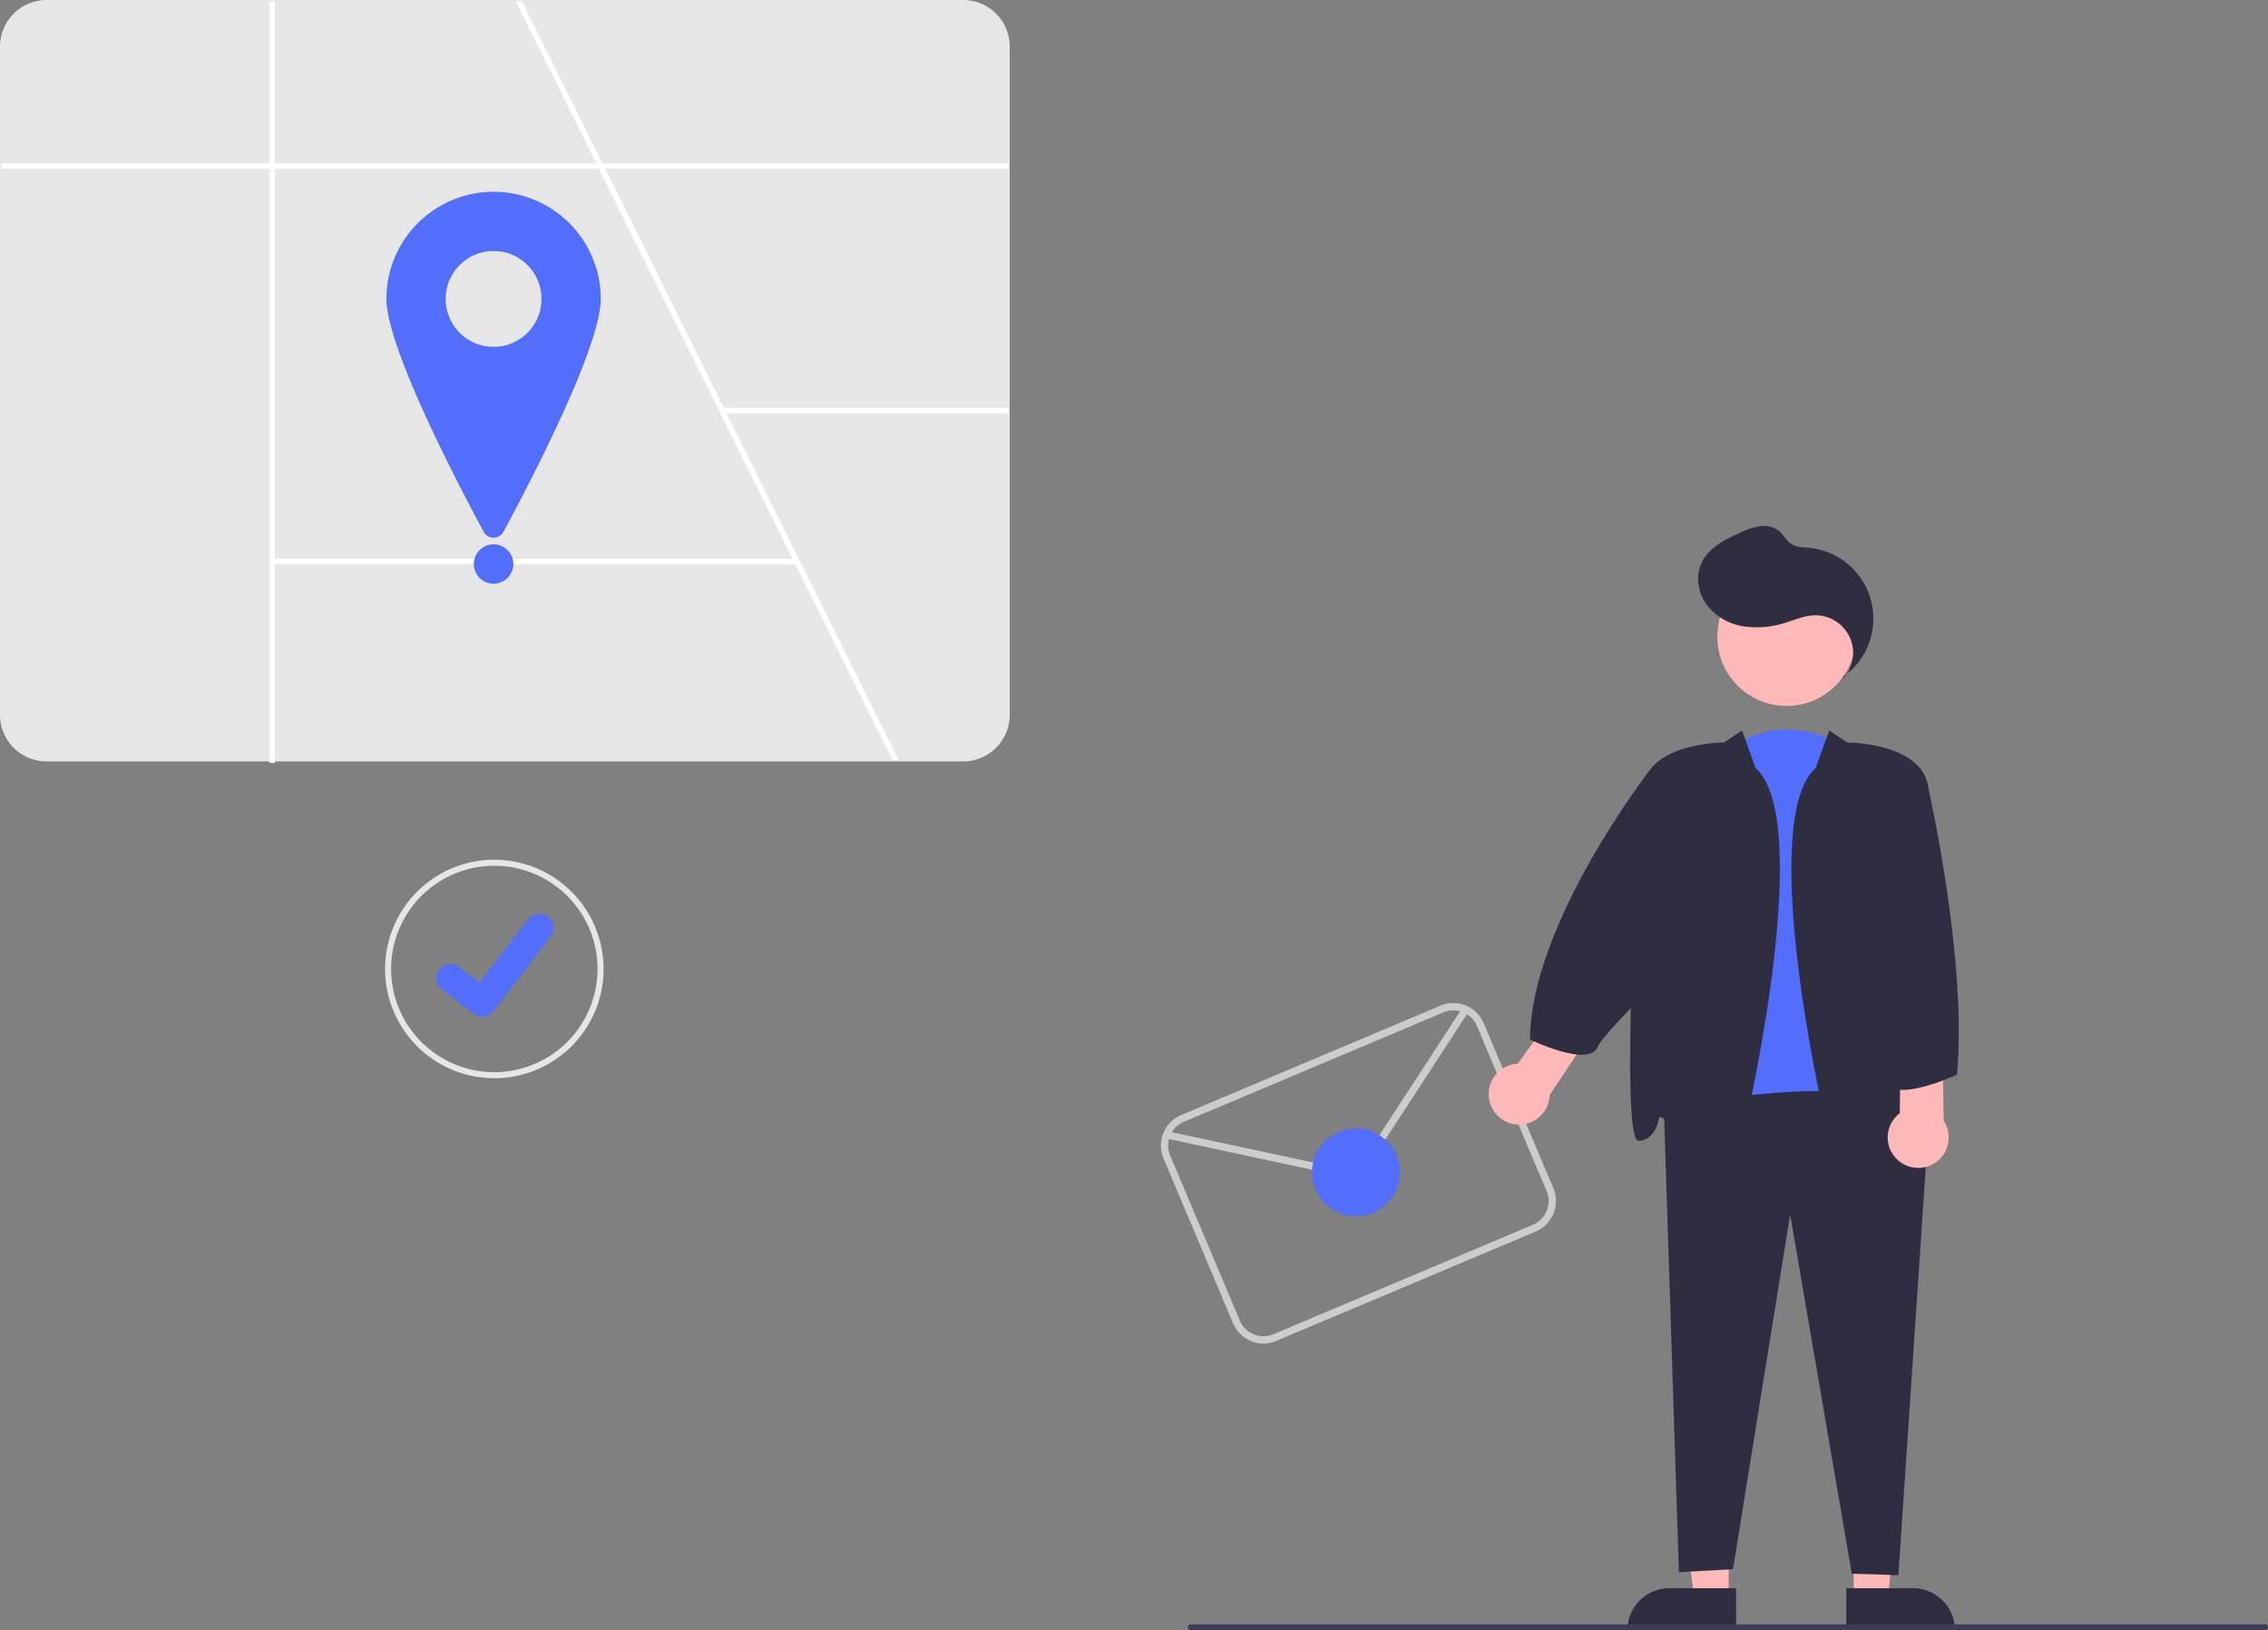 <svg id="a0aa7367-9b86-4056-8781-911de8774112" data-name="Layer 1" xmlns="http://www.w3.org/2000/svg" width="804.114" height="578.063" viewBox="0 0 804.114 578.063"><rect x="0" y="0" width="804.114" height="578.063" fill="#808080" stroke="none"/><path d="M539.193,430.718h-325a16.519,16.519,0,0,1-16.5-16.5v-237a16.519,16.519,0,0,1,16.5-16.5h325a16.519,16.519,0,0,1,16.5,16.5v237A16.519,16.519,0,0,1,539.193,430.718Z" transform="translate(-197.693 -160.718)" fill="#e6e6e6"/><polygon points="318.63 269.5 316.4 269.5 281.96 200.12 280.96 198.12 255.49 146.8 212.33 59.85 211.34 57.85 182.87 0.5 185.11 0.5 213.57 57.85 214.57 59.85 256.63 144.59 257.62 146.59 283.08 197.87 318.63 269.5" fill="#fff"/><rect x="0.5" y="57.855" width="357" height="2" fill="#fff"/><rect x="255.919" y="144.595" width="101.581" height="2" fill="#fff"/><rect x="95.516" y="0.5" width="2" height="270" fill="#fff"/><rect x="96.516" y="198.117" width="186.062" height="2" fill="#fff"/><path d="M410.693,266.718c0,17.046-25.068,65.114-34.483,82.566a3.994,3.994,0,0,1-7.034,0c-9.415-17.452-34.483-65.521-34.483-82.566a38,38,0,0,1,76,0Z" transform="translate(-197.693 -160.718)" fill="#536dfe"/><circle cx="175" cy="106" r="17" fill="#e6e6e6"/><circle cx="175" cy="200" r="7" fill="#536dfe"/><path d="M372.963,465.578a38.735,38.735,0,1,0,38.73,38.73A38.775,38.775,0,0,0,372.963,465.578Zm0,75.33a36.595,36.595,0,1,1,36.59-36.6A36.643,36.643,0,0,1,372.963,540.908Z" transform="translate(-197.693 -160.718)" fill="#e6e6e6"/><path d="M392.023,485.738a5.016,5.016,0,0,0-7.03.93l-17.28,22.53-7.31-5.6a5.014,5.014,0,1,0-6.1,7.96l11.29,8.64.05.04a4.984,4.984,0,0,0,3,1,5.036,5.036,0,0,0,3.99-1.96l20.32-26.51A5.017,5.017,0,0,0,392.023,485.738Z" transform="translate(-197.693 -160.718)" fill="#536dfe"/><path d="M748.443,582.098l-9.65-22.88-8.28-19.63-6.77-16.06a11.694,11.694,0,0,0-15.3-6.22l-92.04,38.83a11.722,11.722,0,0,0-6.22,15.29l24.71,58.57a11.669,11.669,0,0,0,15.29,6.22l92.04-38.82A11.694,11.694,0,0,0,748.443,582.098Zm-7.23,12.91-92.03,38.82a9.088,9.088,0,0,1-11.9-4.83l-24.71-58.57a8.989,8.989,0,0,1-.41-5.79,8.71,8.71,0,0,1,1.02-2.44,9.063,9.063,0,0,1,4.23-3.67l92.04-38.82a9.046,9.046,0,0,1,5.92-.39,8.635,8.635,0,0,1,2.41,1.06,8.985,8.985,0,0,1,3.56,4.16l7.08,16.79v.01l7.67,18.17,9.96,23.6A9.086,9.086,0,0,1,741.213,595.008Z" transform="translate(-197.693 -160.718)" fill="#ccc"/><path d="M678.598,576.446a13.025,13.025,0,0,1-7.787.75L611.007,564.389l.544-2.537,59.803,12.807a10.494,10.494,0,0,0,10.928-4.509l33.984-52.197,2.174,1.416-33.984,52.197A13.024,13.024,0,0,1,678.598,576.446Z" transform="translate(-197.693 -160.718)" fill="#ccc"/><circle cx="480.772" cy="415.704" r="15.568" fill="#536dfe"/><path d="M849.973,424.538s-20.254-12.792-39.441,2.132L797.74,559.918s47.969,37.309,59.695,2.132Z" transform="translate(-197.693 -160.718)" fill="#536dfe"/><polygon points="657.225 566.679 669.485 566.679 673.568 519.563 657.223 519.391 657.225 566.679" fill="#ffb8b8"/><path d="M852.291,723.894h38.531a0,0,0,0,1,0,0v14.887a0,0,0,0,1,0,0H867.178a14.887,14.887,0,0,1-14.887-14.887v0A0,0,0,0,1,852.291,723.894Z" transform="translate(1545.454 1301.917) rotate(179.997)" fill="#2f2e41"/><polygon points="612.912 566.679 600.652 566.679 594.819 519.391 612.914 519.391 612.912 566.679" fill="#ffb8b8"/><path d="M591.895,563.176h23.644a0,0,0,0,1,0,0V578.062a0,0,0,0,1,0,0H577.008a0,0,0,0,1,0,0v0A14.887,14.887,0,0,1,591.895,563.176Z" fill="#2f2e41"/><path d="M881.42,560.45,870.76,719.281l-16.523-.533L832.385,591.364l-20.254,125.785-19.188,1.066-5.33-164.161S868.628,535.933,881.42,560.45Z" transform="translate(-197.693 -160.718)" fill="#2f2e41"/><circle cx="633.427" cy="225.776" r="24.561" fill="#ffb8b8"/><path d="M846.242,419.741l6.396,4.264s26.649,0,28.781,15.99,7.995,125.252,1.599,125.252-7.462-8.528-7.462-8.528-4.264,1.066-12.792,9.594-13.858,8.528-17.056-4.264S821.192,451.188,841.446,433.066Z" transform="translate(-197.693 -160.718)" fill="#2f2e41"/><path d="M815.329,419.741l-6.396,4.264s-26.649,0-28.781,15.99-7.995,125.252-1.599,125.252,7.462-8.528,7.462-8.528,4.264,1.066,12.792,9.594,13.858,8.528,17.056-4.264,24.518-110.862,4.264-128.983Z" transform="translate(-197.693 -160.718)" fill="#2f2e41"/><path d="M851.048,401.47a13.369,13.369,0,0,0-10.145-22.564c-3.396.114-6.596,1.503-9.838,2.523a32.535,32.535,0,0,1-15.285,1.376A20.41,20.41,0,0,1,802.763,375.12c-3.039-4.177-3.986-9.969-1.84-14.667,2.478-5.423,8.268-8.412,13.714-10.84a25.063,25.063,0,0,1,6.962-2.288,8.929,8.929,0,0,1,6.926,1.746c1.53,1.316,2.427,3.295,4.093,4.436,1.875,1.284,4.31,1.25,6.571,1.477a25.205,25.205,0,0,1,12.208,45.54Z" transform="translate(-197.693 -160.718)" fill="#2f2e41"/><path d="M725.75,550.93a10.743,10.743,0,0,1,10.104-13.01l16.318-22.985,10.518,10.713-15.574,23.38a10.801,10.801,0,0,1-21.367,1.901Z" transform="translate(-197.693 -160.718)" fill="#ffb8b8"/><path d="M870.385,571.912a10.743,10.743,0,0,1,.876-16.449l.289-28.187,14.751,2.798.548,28.087a10.801,10.801,0,0,1-16.464,13.751Z" transform="translate(-197.693 -160.718)" fill="#ffb8b8"/><path d="M788.079,505.337l-4.197-66.941-1.19-4.678s-42.432,54.563-42.531,95.611c0,0,20.787,10.127,23.985,2.665,1.256-2.931,5.546-7.275,23.933-26.656Z" transform="translate(-197.693 -160.718)" fill="#2f2e41"/><path d="M877.689,438.396l3.835,2.43s13.737,60.455,10.023,100.97c0,0-21.853,10.127-25.05,2.665S877.689,438.396,877.689,438.396Z" transform="translate(-197.693 -160.718)" fill="#2f2e41"/><path d="M1000.807,738.718h-381a1,1,0,0,1,0-2h381a1,1,0,0,1,0,2Z" transform="translate(-197.693 -160.718)" fill="#3f3d56"/></svg>